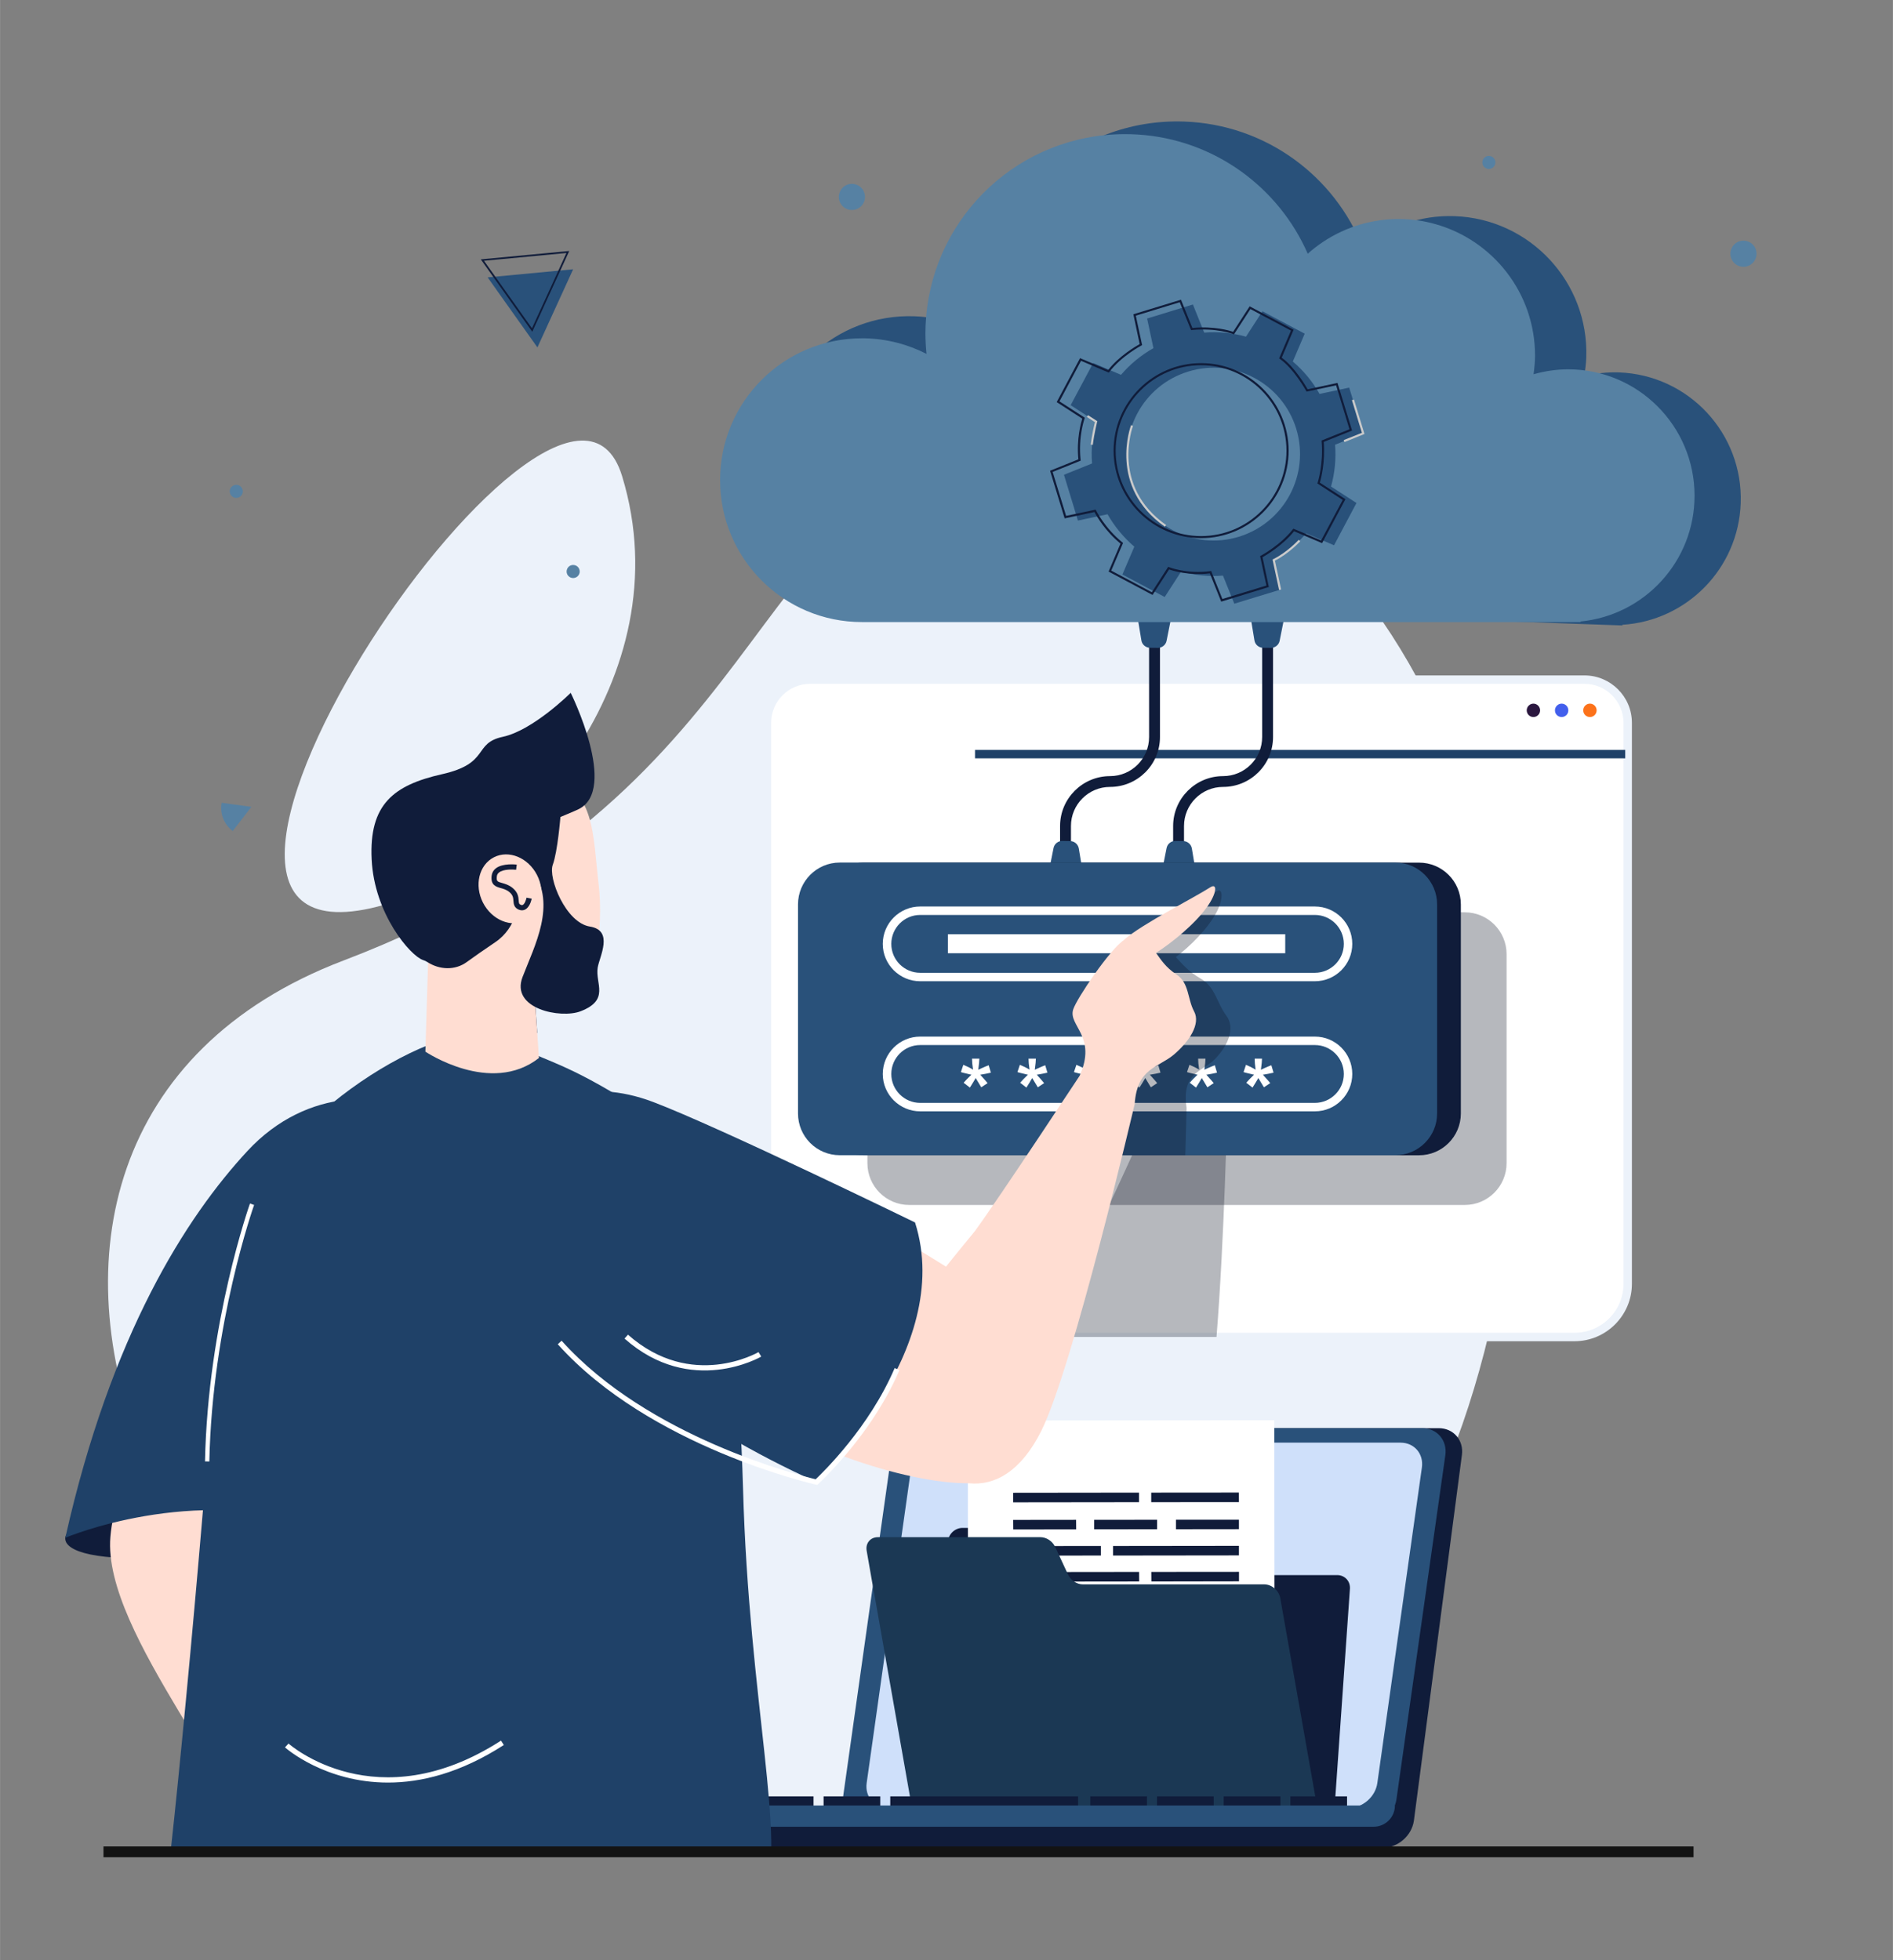 <svg version="1.2" xmlns="http://www.w3.org/2000/svg" viewBox="0 0 2575 2667" width="869" height="900">
	<rect x="0" y="0" width="2575" height="2667" fill="#808080" stroke="none"/>
	<title>Login ai file-ai</title>
	<defs>
		<clipPath clipPathUnits="userSpaceOnUse" id="cp1">
			<path d="m1669.17 2512.33h-1610.16v-1570.88h1610.16z"/>
		</clipPath>
	</defs>
	<style>
		.s0 { fill: #ecf2fa } 
		.s1 { fill: #101c3a } 
		.s2 { fill: #29517a } 
		.s3 { fill: #cfe0fa } 
		.s4 { fill: #ffffff } 
		.s5 { fill: #1b3854 } 
		.s6 { fill: #2b173f } 
		.s7 { fill: #425fec } 
		.s8 { fill: #fc721a } 
		.s9 { fill: #1f4168 } 
		.s10 { fill: #091022 } 
		.s11 { fill: #5681a3 } 
		.s12 { fill: #cbcbcb } 
		.s13 { fill: #ffddd2 } 
		.s14 { fill: #00b5f6 } 
		.s15 { fill: #131313 } 
	</style>
	<g id="Layer 1">
		<g id="&lt;Group&gt;">
			<g id="&lt;Group&gt;">
				<g id="&lt;Group&gt;">
					<g id="&lt;Group&gt;">
						<path id="&lt;Path&gt;" class="s0" d="m1349.8 608.8c-343 72.5-291.9 473.2-882.6 698.1-633.1 241-249.6 1150.3 470.6 1202.1 716.9 51.5 1047.6-271.8 1121.2-886.1 55.3-461.9-199.3-1121.8-709.2-1014.1z"/>
					</g>
					<g id="&lt;Group&gt;">
						<path id="&lt;Path&gt;" class="s0" d="m543.5 1224.5c153.8-52.9 387.1-300 302.7-576.7-84.3-276.8-757 732.8-302.7 576.7z"/>
					</g>
				</g>
				<g id="&lt;Group&gt;">
					<g id="&lt;Group&gt;">
						<path id="&lt;Path&gt;" class="s1" d="m1881.5 2514h-680.4c-20.2 0-34.3-16.4-31.5-36.6l65.3-497.5c2.9-20.2 21.6-36.7 41.8-36.7h680.4c20.2 0 34.3 16.5 31.5 36.7l-65.3 497.5c-2.9 20.2-21.6 36.6-41.8 36.6z"/>
						<path id="&lt;Path&gt;" class="s2" d="m1858.9 2479.5h-680.3c-20.3 0-34.4-16.5-31.5-36.7l65.3-462.9c2.8-20.2 21.6-36.7 41.8-36.7h680.4c20.2 0 34.3 16.5 31.5 36.7l-66.5 468.2c-2.8 20.2-20.4 31.4-40.7 31.4z"/>
						<g id="&lt;Group&gt;">
							<path id="&lt;Path&gt;" class="s3" d="m1835.1 2459.8h-627.2c-18.6 0-31.6-15.1-29-33.8l60.6-429.3c2.6-18.7 19.9-33.8 38.5-33.8h627.2c18.6 0 31.6 15.1 29 33.8l-60.6 429.3c-2.6 18.7-19.8 33.8-38.5 33.8z"/>
						</g>
						<g id="&lt;Group&gt;">
							<path id="&lt;Path&gt;" class="s1" d="m1555.4 2129.7l-8.2-37.4c-1.7-7.9-8.6-13.4-16.9-13.4h-221c-10.3 0-19.1 8.3-19.9 18.6l-3.2 45.6-1.8 25.7-21.8 312.4c-0.7 10.2 7 18.5 17.3 18.5h514.2c10.2 0 19.1-8.3 19.8-18.5l22.4-319.5c0.7-10.3-7-18.6-17.3-18.6h-246.7c-8.3 0-15.2-5.5-16.9-13.4z"/>
							<g id="&lt;Group&gt;">
								<g id="&lt;Group&gt;">
									<path id="&lt;Path&gt;" class="s4" d="m1734 2439.1l-0.6-506.7-416.9 0.4 0.5 506.8z"/>
								</g>
								<g id="&lt;Group&gt;">
									<g id="&lt;Group&gt;">
										<path id="&lt;Path&gt;" class="s1" d="m1549.4 2043.9l-171.2 0.2v-13l171.2-0.2z"/>
									</g>
									<g id="&lt;Group&gt;">
										<path id="&lt;Path&gt;" class="s1" d="m1463.9 2080.9l-85.6 0.1-0.1-13 85.6-0.1z"/>
									</g>
									<g id="&lt;Group&gt;">
										<path id="&lt;Path&gt;" class="s1" d="m1574 2080.7l-85.6 0.1v-12.9l85.6-0.1z"/>
									</g>
									<g id="&lt;Group&gt;">
										<path id="&lt;Path&gt;" class="s1" d="m1685.3 2080.6l-85.6 0.1v-13h85.6z"/>
									</g>
									<g id="&lt;Group&gt;">
										<path id="&lt;Path&gt;" class="s1" d="m1685.3 2043.8l-119.3 0.1v-13l119.2-0.1z"/>
									</g>
									<g id="&lt;Group&gt;">
										<path id="&lt;Path&gt;" class="s1" d="m1685.3 2116.3l-171.2 0.2v-13l171.2-0.2z"/>
									</g>
									<g id="&lt;Group&gt;">
										<path id="&lt;Path&gt;" class="s1" d="m1497.5 2116.5l-119.2 0.1v-13l119.2-0.1z"/>
									</g>
								</g>
								<g id="&lt;Group&gt;">
									<g id="&lt;Group&gt;">
										<path id="&lt;Path&gt;" class="s1" d="m1549.6 2151.8l-171.3 0.2v-13l171.2-0.2z"/>
									</g>
									<g id="&lt;Group&gt;">
										<path id="&lt;Path&gt;" class="s1" d="m1464 2188.7l-85.6 0.1v-12.9l85.6-0.1z"/>
									</g>
									<g id="&lt;Group&gt;">
										<path id="&lt;Path&gt;" class="s1" d="m1574.1 2188.6l-85.6 0.1v-13l85.6-0.1z"/>
									</g>
									<g id="&lt;Group&gt;">
										<path id="&lt;Path&gt;" class="s1" d="m1685.4 2188.5l-85.6 0.1v-13l85.6-0.1z"/>
									</g>
									<g id="&lt;Group&gt;">
										<path id="&lt;Path&gt;" class="s1" d="m1685.4 2151.6l-119.2 0.2-0.1-13 119.3-0.1z"/>
									</g>
									<g id="&lt;Group&gt;">
										<path id="&lt;Path&gt;" class="s1" d="m1685.5 2224.1l-171.2 0.2-0.1-12.9 171.3-0.2z"/>
									</g>
									<g id="&lt;Group&gt;">
										<path id="&lt;Path&gt;" class="s1" d="m1497.7 2224.3l-119.3 0.2v-13l119.2-0.1z"/>
									</g>
								</g>
							</g>
							<path id="&lt;Path&gt;" class="s5" d="m1452.8 2142.3l-17.4-37.4c-3.7-8-12-13.4-20.2-13.4h-221c-10.3 0-17.1 8.3-15.3 18.5l8 45.7 4.6 25.7 55 312.4c1.8 10.2 11.6 18.5 21.9 18.5h514.2c10.2 0 17.1-8.3 15.3-18.5l-56.4-319.6c-1.8-10.2-11.6-18.5-21.8-18.5h-246.7c-8.3 0-16.5-5.5-20.2-13.4z"/>
						</g>
						<g id="&lt;Group&gt;">
							<g id="&lt;Group&gt;">
								<path id="&lt;Path&gt;" class="s1" d="m1015.9 2457.2h-77.1v-13h77.1z"/>
							</g>
							<g id="&lt;Group&gt;">
								<path id="&lt;Path&gt;" class="s1" d="m1106.6 2457.2h-77.1v-13h77.1z"/>
							</g>
							<g id="&lt;Group&gt;">
								<path id="&lt;Path&gt;" class="s1" d="m1197.4 2457.2h-77.1v-13h77.1z"/>
							</g>
							<g id="&lt;Group&gt;">
								<path id="&lt;Path&gt;" class="s1" d="m1466.5 2457.2h-255.5v-13h255.5z"/>
							</g>
							<g id="&lt;Group&gt;">
								<path id="&lt;Path&gt;" class="s1" d="m1560.2 2457.2h-77.1v-13h77.1z"/>
							</g>
							<g id="&lt;Group&gt;">
								<path id="&lt;Path&gt;" class="s1" d="m1651 2457.2h-77.1v-13h77.1z"/>
							</g>
							<g id="&lt;Group&gt;">
								<path id="&lt;Path&gt;" class="s1" d="m1741.7 2457.2h-77.1v-13h77.1z"/>
							</g>
							<g id="&lt;Group&gt;">
								<path id="&lt;Path&gt;" class="s1" d="m1832.4 2457.2h-77.1v-13h77.1z"/>
							</g>
						</g>
						<g id="&lt;Group&gt;">
							<path id="&lt;Path&gt;" class="s1" d="m1858.3 2514h-924.4c-25.2 0-45.6-3.3-45.6-28.5v-28.3h1015.5v28.3c0 25.2-20.4 28.5-45.5 28.5z"/>
							<path id="&lt;Path&gt;" class="s2" d="m1868.5 2485.5h-979.2v-28.9h1008.2c0 16-13 28.9-29 28.9z"/>
						</g>
						<path id="&lt;Path&gt;" class="s1" d="m1898.1 2459.4l2.4-10.6 13.7 4.5-7.1 41.4-12 15.5-10.6 2.6c0 0-1.5 0.3-3.1 0.3-1.5 0-33.4 0-33.4 0 0 0 21-23.1 22.8-23.1 1.8 0 18.2-1 18.2-1l5-14.8 3.5-4.4z"/>
					</g>
				</g>
				<g id="&lt;Group&gt;">
					<g id="&lt;Group&gt;">
						<g id="&lt;Group&gt;">
							<path id="&lt;Path&gt;" class="s4" d="m2214.2 983.6v763.1c0 40.1-32.4 72.4-72.4 72.4h-1026.2c-40 0-72.4-32.3-72.4-72.4v-763.1c0-32.5 26.3-58.9 58.8-58.9h1053.4c32.5 0 58.8 26.4 58.8 58.9z"/>
							<g id="&lt;Group&gt;">
								<path id="&lt;Compound Path&gt;" fill-rule="evenodd" class="s0" d="m2141.8 1824.9h-1026.2c-43.1 0-78.1-35.1-78.1-78.2v-763.1c0-35.7 28.9-64.6 64.5-64.6h1053.4c35.6 0 64.5 28.9 64.5 64.6v763.1c0 43.1-35 78.2-78.1 78.2zm-1039.8-894.5c-29.2 0-53.1 23.9-53.1 53.2v763.1c0 36.8 29.9 66.7 66.7 66.7h1026.2c36.8 0 66.7-29.9 66.7-66.7v-763.1c0-29.3-23.9-53.2-53.1-53.2z"/>
							</g>
						</g>
					</g>
					<g id="&lt;Group&gt;">
						<g id="&lt;Group&gt;">
							<path id="&lt;Path&gt;" class="s6" d="m2085.9 957.4c-5 0-9.1 4.1-9.1 9.1 0 5.1 4.1 9.1 9.1 9.1 5 0 9.1-4 9.1-9.1 0-5-4.1-9.1-9.1-9.1z"/>
							<path id="&lt;Path&gt;" class="s7" d="m2124.3 957.4c-5 0-9.1 4.1-9.1 9.1 0 5.1 4.1 9.1 9.1 9.1 5.1 0 9.1-4 9.1-9.1 0-5-4-9.1-9.1-9.1z"/>
							<path id="&lt;Path&gt;" class="s8" d="m2162.8 957.4c-5.1 0-9.1 4.1-9.1 9.1 0 5.1 4 9.1 9.1 9.1 5 0 9.1-4 9.1-9.1 0-5-4.1-9.1-9.1-9.1z"/>
						</g>
					</g>
					<g id="&lt;Group&gt;">
						<path id="&lt;Path&gt;" class="s9" d="m2210.8 1031.8h-884.5v-11.5h884.5z"/>
					</g>
				</g>
				<g id="&lt;Group&gt;" style="opacity: .3">
					<path id="&lt;Compound Path&gt;" class="s10" d="m1723.3 1381.7c-12.8-16.9-14.6-38.6-34.7-50.2-16.7-9.6-25.2-20-33.9-29.3 18.5-13.7 44.4-39.1 56-62.1 9.6-19 7.4-33.5-1.1-27.1-19.6 14.5-82.1 49.6-101.8 71-0.1 0.2-0.3 0.4-0.4 0.6-16.4 12.3-47.3 79.4-49.1 94.3-2.6 22.4 40.9 36.7 28 90.6-0.6 0.6-72.5 162.9-97.8 211.6-9.7 16-19.5 32.1-28.8 47.9-12.4-6.8-25.3-13.8-38.2-20.8-4.3-13-98.1 67.5-105 54.4 0 0-156.7-104.2-273.3-149v133.1c0 40.1 32.4 72.4 72.4 72.4h539.2c10.8-135.1 14.6-311.4 14.6-311.4-7.2-48.9 21.2-49 38.8-67 17.5-17.9 28-42 15.1-59z"/>
				</g>
				<g id="&lt;Group&gt;" style="opacity: .3">
					<path id="&lt;Path&gt;" class="s10" d="m1992.5 1639.5h-755.7c-31.4 0-56.9-25.5-56.9-56.9v-284.4c0-31.4 25.5-56.9 56.9-56.9h755.7c31.4 0 56.9 25.5 56.9 56.9v284.4c0 31.4-25.5 56.9-56.9 56.9z"/>
				</g>
				<g id="&lt;Group&gt;">
					<path id="&lt;Path&gt;" class="s2" d="m731 472.7l-67.7-95.3 116.3-11z"/>
					<g id="&lt;Group&gt;">
						<g id="&lt;Group&gt;">
							<path id="&lt;Compound Path&gt;" fill-rule="evenodd" class="s1" d="m724 451.4l-70-98.5 120.3-11.4zm-65.7-96.6l65.3 91.9 46.9-102.5z"/>
						</g>
					</g>
				</g>
				<g id="&lt;Group&gt;">
					<path id="&lt;Path&gt;" class="s11" d="m316.1 1130.4l0.4 0.3 25.4-32.9-40.4-5.5-0.4 2.1c-1.7 13.3 3.6 27.1 15 36z"/>
				</g>
				<path id="&lt;Path&gt;" class="s11" d="m330.1 670.3c-1 4.8-5.6 7.9-10.5 7-4.8-1-7.9-5.7-7-10.5 1-4.8 5.7-7.9 10.5-7 4.8 1 7.9 5.7 7 10.5z"/>
				<path id="&lt;Path&gt;" class="s11" d="m2034 222.7c-0.9 4.8-5.6 8-10.4 7-4.8-0.9-8-5.6-7-10.4 0.9-4.9 5.6-8 10.4-7 4.9 0.9 8 5.6 7 10.4z"/>
				<path id="&lt;Path&gt;" class="s11" d="m788.4 779.3c-1 4.8-5.7 8-10.5 7-4.8-0.9-8-5.6-7-10.4 1-4.9 5.6-8 10.5-7 4.8 0.9 7.9 5.6 7 10.4z"/>
				<path id="&lt;Path&gt;" class="s11" d="m1176.3 271.4c-1.9 9.6-11.3 15.9-20.9 14-9.7-1.9-16-11.3-14-20.9 1.9-9.7 11.2-15.9 20.9-14 9.6 1.9 15.9 11.3 14 20.9z"/>
				<path id="&lt;Path&gt;" class="s11" d="m2389.1 348.7c-1.9 9.6-11.3 15.9-20.9 14-9.6-1.9-15.9-11.3-14-20.9 1.9-9.7 11.3-15.9 20.9-14 9.7 1.9 15.9 11.2 14 20.9z"/>
				<g id="&lt;Group&gt;">
					<g id="&lt;Group&gt;">
						<path id="&lt;Path&gt;" class="s1" d="m1456.8 1187.8h-14.8v-63.9c0-37.4 30.5-67.9 68-67.9 29.3 0 53.1-23.9 53.1-53.2v-237.8h14.8v237.8c0 37.5-30.5 67.9-67.9 67.9-29.4 0-53.2 23.9-53.2 53.2z"/>
					</g>
					<g id="&lt;Group&gt;">
						<path id="&lt;Path&gt;" class="s1" d="m1610.6 1187.8h-14.8v-63.9c0-37.4 30.5-67.9 67.9-67.9 29.4 0 53.2-23.9 53.2-53.2v-237.8h14.8v237.8c0 37.5-30.5 67.9-68 67.9-29.3 0-53.1 23.9-53.1 53.2z"/>
					</g>
					<path id="&lt;Path&gt;" class="s2" d="m1445.1 1144.2l10.7 0.2c5.8 0.1 10.7 4.3 11.7 10.1l9 54.5-54.2-0.9 10.8-54.2c1.1-5.7 6.2-9.8 12-9.7z"/>
					<path id="&lt;Path&gt;" class="s2" d="m1598.9 1144.2l10.7 0.2c5.8 0.1 10.7 4.3 11.7 10.1l9 54.5-54.2-0.9 10.8-54.2c1.1-5.7 6.2-9.8 12-9.7z"/>
					<path id="&lt;Path&gt;" class="s2" d="m1728.7 881.5l-10.6-0.1c-5.9-0.1-10.8-4.4-11.7-10.1l-9-54.5 54.1 0.9-10.8 54.1c-1.1 5.7-6.2 9.8-12 9.7z"/>
					<path id="&lt;Path&gt;" class="s2" d="m1574.9 881.5l-10.6-0.1c-5.9-0.1-10.8-4.4-11.7-10.1l-9-54.5 54.1 0.9-10.8 54.1c-1.1 5.7-6.2 9.8-12 9.7z"/>
				</g>
				<g id="&lt;Group&gt;">
					<path id="&lt;Path&gt;" class="s1" d="m1930.3 1571.9h-755.7c-31.4 0-56.9-25.5-56.9-56.9v-284.4c0-31.5 25.5-56.9 56.9-56.9h755.7c31.4 0 56.9 25.4 56.9 56.9v284.4c0 31.4-25.5 56.9-56.9 56.9z"/>
					<path id="&lt;Path&gt;" class="s2" d="m1954.9 1230.6v284.4c0 31.4-25.5 56.8-56.9 56.8h-755.7c-31.4 0-56.8-25.4-56.8-56.8v-284.4c0-31.4 25.4-57 56.8-57h755.7c31.4 0 56.9 25.6 56.9 57z"/>
					<g id="&lt;Group&gt;">
						<path id="&lt;Compound Path&gt;" fill-rule="evenodd" class="s4" d="m1788.6 1512.1h-536.9c-28 0-50.9-22.8-50.9-50.8 0-28.1 22.9-50.9 50.9-50.9h536.9c28.1 0 50.9 22.8 50.9 50.9 0 28-22.8 50.8-50.9 50.8zm-536.9-90.2c-21.7 0-39.3 17.7-39.3 39.4 0 21.6 17.6 39.3 39.3 39.3h536.9c21.7 0 39.4-17.7 39.4-39.3 0-21.7-17.7-39.4-39.4-39.4z"/>
						<path id="&lt;Compound Path&gt;" fill-rule="evenodd" class="s4" d="m1788.6 1335.1h-536.9c-28 0-50.9-22.8-50.9-50.8 0-28.1 22.9-50.9 50.9-50.9h536.9c28.1 0 50.9 22.8 50.9 50.9 0 28-22.8 50.8-50.9 50.8zm-536.9-90.2c-21.7 0-39.3 17.7-39.3 39.4 0 21.7 17.6 39.3 39.3 39.3h536.9c21.7 0 39.4-17.6 39.4-39.3 0-21.7-17.7-39.4-39.4-39.4z"/>
						<g id="&lt;Group&gt;">
							<path id="&lt;Compound Path&gt;" class="s4" d="m1319.3 1479.8l-8.5-6.6q4-4.6 8.4-8.8 1.8-1.6 2.2-2.1-1.4-0.2-8-1.9-4.8-1.1-6.3-1.7l3.3-9.9q7.4 3 13.2 6.6-1.4-9.2-1.4-15h10q0 4.1-1.5 15.1 1.1-0.5 4.9-2.2 5-2.3 9.3-3.9l3 10.1q-6.3 1.5-14.5 2.8l6.8 7.6q2 2.3 3.2 3.8l-8.6 5.7-7.6-12.6q-3.5 6.1-7.9 13z"/>
							<path id="&lt;Compound Path&gt;" class="s4" d="m1396.2 1479.8l-8.5-6.6q4-4.6 8.4-8.8 1.8-1.6 2.2-2.1-1.4-0.2-8-1.9-4.8-1.1-6.3-1.7l3.3-9.9q7.4 3 13.2 6.6-1.4-9.2-1.4-15h10q0 4.1-1.5 15.1 1.1-0.5 4.9-2.2 5-2.3 9.3-3.9l3 10.1q-6.3 1.5-14.5 2.8l6.8 7.6q2 2.3 3.2 3.8l-8.6 5.7-7.6-12.6q-3.5 6.1-7.9 13z"/>
							<path id="&lt;Compound Path&gt;" class="s4" d="m1473.1 1479.8l-8.5-6.6q4-4.6 8.4-8.8 1.8-1.6 2.2-2.1-1.4-0.2-8-1.9-4.8-1.1-6.3-1.7l3.3-9.9q7.4 3 13.2 6.6-1.4-9.2-1.4-15h10q0 4.1-1.5 15.1 1.1-0.5 4.9-2.2 5-2.3 9.3-3.9l3 10.1q-6.3 1.5-14.5 2.8l6.8 7.6q2 2.3 3.2 3.8l-8.6 5.7-7.6-12.6q-3.5 6.1-7.9 13z"/>
							<path id="&lt;Compound Path&gt;" class="s4" d="m1550 1479.8l-8.5-6.6q4-4.6 8.4-8.8 1.8-1.6 2.2-2.1-1.4-0.2-8-1.9-4.8-1.1-6.3-1.7l3.3-9.9q7.4 3 13.2 6.6-1.4-9.2-1.4-15h10q0 4.1-1.5 15.1 1.1-0.5 4.8-2.2 5.1-2.3 9.4-3.9l3 10.1q-6.3 1.5-14.5 2.8l6.8 7.6q2 2.3 3.2 3.8l-8.6 5.7-7.6-12.6q-3.5 6.1-7.9 13z"/>
							<path id="&lt;Compound Path&gt;" class="s4" d="m1626.9 1479.8l-8.5-6.6q4-4.6 8.4-8.8 1.8-1.6 2.2-2.1-1.4-0.2-8-1.9-4.8-1.1-6.3-1.7l3.3-9.9q7.4 3 13.2 6.6-1.4-9.2-1.4-15h10q0 4.1-1.5 15.1 1.1-0.5 4.8-2.2 5.1-2.3 9.4-3.9l3 10.1q-6.3 1.5-14.5 2.8l6.8 7.6q2 2.3 3.2 3.8l-8.6 5.7-7.6-12.6q-3.5 6.1-7.9 13z"/>
							<path id="&lt;Compound Path&gt;" class="s4" d="m1703.8 1479.8l-8.5-6.6q4-4.6 8.4-8.8 1.8-1.6 2.2-2.1-1.4-0.2-8-1.9-4.8-1.1-6.3-1.7l3.3-9.9q7.3 3 13.1 6.6-1.3-9.2-1.3-15h10q0 4.1-1.5 15.1 1.1-0.5 4.8-2.2 5.1-2.3 9.4-3.9l3 10.1q-6.3 1.5-14.5 2.8l6.8 7.6q2 2.3 3.2 3.8l-8.6 5.7-7.6-12.6q-3.5 6.1-7.9 13z"/>
						</g>
						<path id="&lt;Path&gt;" class="s4" d="m1748.3 1297h-458.9v-25.9h458.9z"/>
					</g>
				</g>
				<g id="&lt;Group&gt;" style="opacity: .3">
					<path id="&lt;Compound Path&gt;" class="s10" d="m1668 1381.7c-12.8-16.9-14.6-38.6-34.7-50.2-16.7-9.6-25.2-20-33.9-29.3 18.5-13.7 44.4-39.1 56-62.1 9.6-19 7.4-33.5-1.1-27.1-19.6 14.5-82.1 49.6-101.8 71-0.1 0.2-0.3 0.4-0.4 0.6-16.4 12.3-47.3 79.4-49.1 94.3-2.6 22.4 40.9 36.7 28 90.6-0.3 0.3-22.4 49.8-46.3 102.3h127.6c1.2-38.8 1.8-64.1 1.8-64.1-7.2-48.9 21.2-49 38.8-67 17.5-17.9 28-42 15.1-59z"/>
				</g>
				<g id="&lt;Group&gt;">
					<g id="&lt;Group&gt;">
						<path id="&lt;Path&gt;" class="s2" d="m2202.2 506.7c-16.3-0.5-32.1 1.3-47.3 5 1.5-8.3 2.6-16.7 2.9-25.3 3.6-102.5-76.5-188.6-179.1-192.3-47.3-1.7-91.1 14.7-124.9 42.8-38.5-97.2-131.6-167.5-242.8-171.5-149.7-5.3-275.5 111.8-280.8 261.6q-0.5 14 0.4 27.7c-25.9-14.4-55.3-23.2-86.9-24.4-106.6-3.7-196 79.6-199.8 186.1-3.8 106.6 79.5 196.1 186.1 199.8l976.9 34.8v-0.9c87.3-5.4 157.8-76.2 161-165.4 3.4-94.9-70.8-174.6-165.7-178z"/>
						<g id="&lt;Group&gt;">
							<path id="&lt;Path&gt;" class="s11" d="m2305.1 674.5c0 89.2-68 162.6-155 171.1v0.8h-977.6c-106.6 0-193-86.4-193-193.1 0-106.6 86.4-193 193-193q1.8 0 3.4 0h0.1c30.3 0.6 58.9 8.2 84.3 21.2q-1.4-13.6-1.5-27.7 0-11.4 1-22.6c11.5-139.3 128.2-248.7 270.4-248.7q8.6 0 17.1 0.5c103.9 6.4 191.9 71.4 231.6 162.2 27.2-24.2 61.5-40.7 99.4-45.6q11.8-1.6 24-1.6c17.4 0 34.2 2.4 50.1 6.9 78.3 21.9 135.7 93.7 135.7 178.9 0 8.6-0.9 17.1-2 25.4 15-4.2 30.7-6.7 47.1-6.7 94.9 0 171.9 77 171.9 172z"/>
						</g>
					</g>
					<g id="&lt;Group&gt;">
						<g id="&lt;Group&gt;">
							<path id="&lt;Compound Path&gt;" fill-rule="evenodd" class="s2" d="m1466.3 708.3l-19-62.3 38.2-15.4c-1.5-19.4 0.5-38.6 5.5-56.8l-34.6-22.5 30.6-57.4 37.9 16.1c12.3-14.4 27.1-26.7 44.1-36.3l-8.6-40.3 62.3-19.1 15.4 38.3c19.3-1.6 38.6 0.4 56.8 5.5l22.4-34.6 57.5 30.5-16.2 37.9c14.5 12.4 26.8 27.1 36.4 44.1l40.3-8.6 19.1 62.3-38.3 15.4c1.5 19.4-0.4 38.6-5.5 56.9l34.6 22.4-30.5 57.5-38-16.2c-12.3 14.4-27.1 26.8-44 36.4l8.6 40.3-62.3 19-15.4-38.2c-19.5 1.5-38.6-0.5-56.9-5.5l-22.4 34.6-57.5-30.6 16.2-37.9c-14.4-12.3-26.8-27.2-36.4-44.1zm218.9 22c62.1-19 97-84.7 78.1-146.8-19-62.1-84.7-97-146.8-78-62.1 18.9-97.1 84.6-78.1 146.7 19 62.1 84.7 97.1 146.8 78.1z"/>
						</g>
						<g id="&lt;Group&gt;">
							<path id="&lt;Path&gt;" class="s12" d="m1828.9 601.5l27.2-11-14.3-46.9-2.8 0.8 13.6 44.5-24.8 9.9z"/>
						</g>
						<g id="&lt;Group&gt;">
							<path id="&lt;Path&gt;" class="s12" d="m1739.9 802.7l2.8-0.6-8.4-39.3c19.4-9.8 34.3-26.2 34.5-26.4l-2.2-1.9c-0.1 0.1-15.2 16.7-34.6 26.3l-1 0.5z"/>
						</g>
						<g id="&lt;Group&gt;">
							<path id="&lt;Path&gt;" class="s12" d="m1584.6 716.7l1.7-2.3c-75.7-53.2-45.4-134.1-45.1-134.9l-2.6-1.1c-0.4 0.9-31.5 83.9 46 138.3z"/>
						</g>
						<g id="&lt;Group&gt;">
							<path id="&lt;Path&gt;" class="s12" d="m1486.5 605.3c2.2-17 5.9-31 5.9-31.2l0.3-1-12.7-8.2-1.6 2.4 11 7.1c-0.9 3.6-3.9 16-5.7 30.5z"/>
						</g>
						<g id="&lt;Group&gt;">
							<g id="&lt;Group&gt;">
								<g id="&lt;Group&gt;">
									<path id="&lt;Compound Path&gt;" fill-rule="evenodd" class="s1" d="m1645.7 780.1c-28.4 3.4-50.3-3.5-55.4-5.3l-22.5 34.7-59.8-31.8 16.2-38.1c-21.2-17.3-32.9-38.1-35.4-42.9l-40.6 8.6-19.8-64.8 38.5-15.5c-2.8-27.8 3.7-50.3 5.3-55.4l-34.8-22.5 31.8-59.8 38.2 16.2c14.8-19.1 38-32.6 42.9-35.3l-8.6-40.6 64.8-19.8 15.5 38.4c29.8-2.8 50.5 3.6 55.4 5.3l22.5-34.7 59.8 31.8-16.2 38.1c17.2 12.3 32.3 37.7 35.3 43l40.6-8.7 19.8 64.8-38.5 15.5c2.2 27.3-3.8 50.3-5.3 55.4l34.8 22.5-31.8 59.8-38.1-16.2c-15.5 19.4-38.1 32.6-42.9 35.4l8.6 40.5-64.8 19.9zm68.4-23.5l1-0.5c0.2-0.1 26.7-14.3 43.6-36l0.7-0.8 37.7 16 29.4-55.1-34.5-22.4 0.4-1c0.1-0.2 8.1-25.7 5.4-56.3l-0.1-1.1 38-15.3-18.2-59.8-40.1 8.5-0.6-0.9c-0.1-0.3-17.2-30.8-35.9-43.6l-0.9-0.7 16.1-37.8-55.2-29.3-22.4 34.5-1-0.5c-0.3 0-22.8-8.8-56.3-5.4l-1 0.1-15.4-38-59.8 18.3 8.6 40.1-1 0.5c-0.3 0.2-27.4 14.5-43.6 36l-0.7 0.9-37.8-16.1-29.3 55.2 34.5 22.3-0.4 1.1c-0.1 0.2-8.8 24.8-5.4 56.2l0.1 1.1-38.1 15.3 18.3 59.8 40.2-8.5 0.5 1c0.1 0.2 12 24.4 35.9 43.6l0.9 0.7-16.1 37.7 55.2 29.4 22.3-34.6 1.1 0.5c0.3 0.1 24.1 9.6 56.2 5.4l1.1-0.2 15.3 38.1 59.9-18.3z"/>
								</g>
							</g>
							<g id="&lt;Group&gt;">
								<g id="&lt;Group&gt;">
									<path id="&lt;Compound Path&gt;" fill-rule="evenodd" class="s1" d="m1514.8 613.2c0-65.7 53.4-119.1 119-119.1 65.7 0 119.1 53.4 119.1 119.1 0 65.6-53.4 119-119.1 119-65.6 0-119-53.4-119-119zm2.8 0c0 64 52.2 116.2 116.2 116.2 64.1 0 116.2-52.2 116.2-116.2 0-64.1-52.1-116.3-116.2-116.3-64 0-116.2 52.2-116.2 116.3z"/>
								</g>
							</g>
						</g>
					</g>
				</g>
				<g id="&lt;Clip Group&gt;" clip-path="url(#cp1)">
					<g id="&lt;Group&gt;">
						<g id="&lt;Group&gt;">
							<path id="&lt;Path&gt;" class="s1" d="m434.3 2076.7c1 16.6-86.8 35.5-196 42-109.3 6.6-148.6-8.1-149.6-24.7-1-16.7 36.7-29 145.9-35.6 109.3-6.5 198.7 1.6 199.7 18.3z"/>
							<g id="&lt;Group&gt;">
								<path id="&lt;Path&gt;" class="s13" d="m365.7 2594.3c32.6 7 85 9.5 85 9.5 0 0-81.4-437.6-96.9-561.6-5-39.7-189.4-119.8-203.7 48.8-11.3 133 195.1 350.3 198.9 460.3 0.7 21 10.5 41.6 16.7 43z"/>
								<path id="&lt;Path&gt;" class="s13" d="m352.1 2581.2c0 0-20.2 149.6 28.7 125.3 52.5-26 154.3-2.6 154.3-2.6 0 0-3.6-92.2-44.1-106.9-95.9-35-95.8-103-95.8-103z"/>
							</g>
							<g id="&lt;Group&gt;">
								<path id="&lt;Path&gt;" class="s9" d="m575.7 1519.5c-45.9-34-156.5-42.9-239.4 46.8-82.9 89.6-185.3 248.8-247.5 526 0 0 174.1-73.9 345.4-14.6 0 0 147-202 181.3-312.2 34.4-110.2 10.9-208.5-39.8-246z"/>
							</g>
						</g>
						<g id="&lt;Group&gt;">
							<path id="&lt;Path&gt;" class="s13" d="m153.9 3683.3l129.5 57.1 106.8-153.7-162.2-71.5z"/>
							<g id="&lt;Group&gt;">
								<path id="&lt;Path&gt;" class="s14" d="m325.7 3692.7c0 0-29-25.6-75.2-3.8-46.2 21.7-51.3-12.3-59.2-20.7-7.9-8.3-19.6-16.5-37.8-16.6 0 0-44.6 160.1-34.6 285.3l433.3 6.6c0 0 14.1-43.4-23-64-37.1-20.7-200.6-70.6-221.7-113.4-21.1-42.8 18.2-73.4 18.2-73.4z"/>
								<g id="&lt;Group&gt;">
									<path id="&lt;Path&gt;" class="s1" d="m202.8 3907.5l-7.1-0.1c1.2-79.6-67.9-106.1-70.8-107.2l2.4-6.7c0.8 0.3 76.8 29.3 75.5 114z"/>
								</g>
								<path id="&lt;Path&gt;" class="s1" d="m116.8 3897.2c-0.7 15.6 1.8 29.4 2.1 39.7l433.3 6.6c0 0 6.6-20.3-1.1-39.7z"/>
								<g id="&lt;Group&gt;">
									<path id="&lt;Path&gt;" class="s1" d="m345.6 3843.5l-0.8-0.2c-4-0.8-98.2-20.3-107.4-62.4-9.2-41.6 25.3-81.3 26.8-82.9l5.3 4.7c-0.3 0.4-33.6 38.6-25.2 76.7 7.9 35.8 92 54.8 101.1 56.8l50.2-13 1.8 6.9z"/>
								</g>
								<g id="&lt;Group&gt;">
									<path id="&lt;Path&gt;" class="s1" d="m300.8 3816.9l-2.2-6.8 45.4-14.8 2.2 6.8z"/>
								</g>
								<g id="&lt;Group&gt;">
									<path id="&lt;Path&gt;" class="s1" d="m263.9 3789.1l-2.2-6.7 45.5-14.8 2.2 6.7z"/>
								</g>
							</g>
						</g>
						<path id="&lt;Path&gt;" class="s8" d="m353.6 3058.7c-65.1 68.3-93.3 75.3-185.3 275.8-26.1 56.9-126.8 528.8-126.8 528.8 31.4 48.3 291.6-34.4 436.4-5.4 0 0 195.2-482.1 195.2-818.6 0-91.7-205.8-99.9-319.5 19.4z"/>
						<path id="&lt;Path&gt;" class="s8" d="m259.5 2502c-18.5 77.6-27.3 592.2 12.9 674.3 28.7 58.5 351.3 203.4 381.2 40.5 26.3-143 104.2-621.1 97.5-706.3-6.6-82.2-436.2-241.5-491.6-8.5z"/>
						<g id="&lt;Group&gt;">
							<path id="&lt;Path&gt;" class="s1" d="m241.1 3194.8l-5.6-4.3c60-79.6 167.1-43.8 168.1-43.4l-2.3 6.7c-1-0.4-103.3-34.4-160.2 41z"/>
						</g>
						<path id="&lt;Path&gt;" class="s1" d="m763.8 2341c-3.7-54.7-193.7-145.7-337.9-132.5l-41.7 506.8c12.5 14.6 52.7 75.1 60.3 91.7 57.2 125.5 109.2 212.9 238.3 247.6 36.1-248.8 85.3-648.5 81-713.6z"/>
						<g id="&lt;Group&gt;">
							<path id="&lt;Path&gt;" class="s13" d="m855.5 3682.4l130.2 55.6 105-155-163-69.6z"/>
							<g id="&lt;Group&gt;">
								<path id="&lt;Path&gt;" class="s14" d="m1027.4 3689.8c0 0-29.3-25.3-75.2-3-45.9 22.3-51.5-11.6-59.5-19.9-8-8.3-19.7-16.3-38-16.2 0 0-42.7 160.6-31.2 285.7l433.4 1.5c0 0 13.5-43.5-23.8-63.8-37.4-20.2-201.4-68.2-223-110.7-21.7-42.5 17.3-73.6 17.3-73.6z"/>
								<g id="&lt;Group&gt;">
									<path id="&lt;Path&gt;" class="s1" d="m907 3906h-7.1c0.3-79.7-69.1-105.3-72.1-106.4l2.4-6.7c0.8 0.3 77.1 28.3 76.8 113.1z"/>
								</g>
								<path id="&lt;Path&gt;" class="s1" d="m820.9 3896.8c-0.5 15.5 2.2 29.2 2.6 39.6l433.4 1.5c0 0 6.3-20.3-1.7-39.7z"/>
								<g id="&lt;Group&gt;">
									<path id="&lt;Path&gt;" class="s1" d="m1049 3840.3l-0.8-0.1c-4-0.8-98.3-19.2-108.1-61.2-9.6-41.5 24.4-81.5 25.9-83.2l5.3 4.6c-0.3 0.4-33.1 39.1-24.3 77 8.3 35.7 92.7 53.8 101.8 55.6l50-13.5 1.9 6.8z"/>
								</g>
								<g id="&lt;Group&gt;">
									<path id="&lt;Path&gt;" class="s1" d="m1003.9 3814.2l-2.2-6.7 45.2-15.3 2.3 6.7z"/>
								</g>
								<g id="&lt;Group&gt;">
									<path id="&lt;Path&gt;" class="s1" d="m966.7 3786.9l-2.2-6.7 45.3-15.4 2.2 6.8z"/>
								</g>
							</g>
						</g>
						<path id="&lt;Path&gt;" class="s8" d="m770.3 3135.5c-31.7 88.9-186.1 501.4-60 784.9 48.3 31.3 275.6-50.9 419.8-74.1 0 0 61.2-530.5-64.9-921.4-28.2-87.3-239.5 55.4-294.9 210.6z"/>
						<path id="&lt;Path&gt;" class="s8" d="m406.9 2436.8c11.7 78.9 262.8 728.3 330.7 789.5 48.3 43.6 227 54 318-84.4 90.9-138.5-151.4-803.8-189.3-880.3-36.7-73.8-494.8-61.7-459.4 175.2z"/>
						<path id="&lt;Path&gt;" class="s9" d="m845.6 1493.9c113.1 68.9 156.9 238.9 165.1 530.9 8.1 292.1 60.2 482.3 28.1 558.1 0 0-337.2 307.1-828.3 111.1 0 0 15-83.5 48.4-445.5 33.5-362.1 32.6-460.3 80.7-601.5 48.2-141.3 276.9-270.1 338.6-236.2 62 34.1 80.2 29.9 167.4 83.1z"/>
						<g id="&lt;Group&gt;">
							<path id="&lt;Path&gt;" class="s13" d="m1150 1641.1c0 0 75.5 44.1 136.8 82.3 12.8-15.9 25.9-32 39-47.9 35.7-48.8 142.1-211 142.7-211.6 24.4-53.9-16-68.3-8.6-90.6 4.9-15 50.1-82 69.1-94.3q0.2-0.4 0.5-0.7c24.3-21.3 94.2-56.4 116.8-71 10-6.4 9.1 8.1-4.6 27.1-16.5 23.1-47.7 48.5-69.2 62.1 6.8 9.4 13.1 19.7 27.7 29.3 17.7 11.6 14.9 33.3 24.1 50.3 9.2 16.9-6.4 41-27.7 59-21.4 17.9-49.8 18-53.1 67 0 0-83.7 358.1-127.1 444.9-27.9 55.8-63.7 74.6-98.1 71.2-87 0.5-242.9-50.8-352.9-134.1-116.6-88.1 25.1-322.9 184.6-243z"/>
							<path id="&lt;Path&gt;" class="s9" d="m694.4 1536.8c-30.5 36.4-52.9 90.4 12.3 185.8 65.1 95.4 245.4 222.8 401.3 292.6 0 0 192.3-177.2 136.7-351.9 0 0-266.7-130-356.5-164-89.7-34-160.2-2.7-193.8 37.5z"/>
							<g id="&lt;Group&gt;">
								<path id="&lt;Path&gt;" class="s4" d="m1035.5 1845.8c-1 0.5-95.6 55.4-186-24.5l4.7-5.3c86.5 76.4 176.7 24.2 177.6 23.7z"/>
							</g>
							<g id="&lt;Group&gt;">
								<path id="&lt;Path&gt;" class="s4" d="m1186.2 1932.1c-35.2 52.4-72.7 86.6-73.3 87.1l-1.3 1.2-1.8-0.4c-2.3-0.5-225.7-51.1-351.1-191l5.2-4.8c118 131.7 324.2 183.4 345.6 188.5 10-9.4 73.1-70.7 107.5-151.3l6.5 2.7c-10.5 24.8-23.8 47.7-37.3 68z"/>
							</g>
						</g>
						<g id="&lt;Group&gt;">
							<path id="&lt;Path&gt;" class="s1" d="m784.4 3138.7c-42.1-47.6-113.5-28.4-114.3-28.2l-2.9 0.8-122.4-277 6.5-2.8 119.9 271.5c14.6-3.3 78.5-14.2 118.5 31z"/>
						</g>
						<g id="&lt;Group&gt;">
							<path id="&lt;Path&gt;" class="s4" d="m527.8 2425.4c-86.1 0-139.4-47.1-140.2-47.9l4.8-5.2c1.2 1.1 119.7 105.4 289.1-4l3.8 6c-59.5 38.4-112.9 51.1-157.5 51.1z"/>
						</g>
						<g id="&lt;Group&gt;">
							<path id="&lt;Path&gt;" class="s1" d="m670.2 3796.7c-0.5-1.3-40.8-135.8 26.9-425.2l6.9 1.6c-67.2 287.2-27.5 420.2-27.1 421.5z"/>
						</g>
						<path id="&lt;Path&gt;" class="s1" d="m730.8 1405.8c0 0-24.8-26.6-53.6-78.9l49.1 12z"/>
						<path id="&lt;Path&gt;" class="s13" d="m814 1200.5c-7-55.7-4.5-141.1-70.2-129.3-16.8 3-94.7 11.2-111.9 19.7-41 20.2-26.4 83.2-37.2 140.3-3.2 17-1.7 49.9 4.7 64.8l-16.7-1.6-4.1 136.5c0 0 89 60 154.5 8.6l-5-73.1c15.3 3.7 27.9 5.3 34.8 3.8 47.7-9.9 58.9-107.1 51.1-169.7z"/>
						<path id="&lt;Path&gt;" class="s1" d="m786.8 1101.1c-6 2.9-24.5 10.5-24.5 10.5 0 0-3.8 47.2-10.4 65-6.7 17.7 17.7 79 50.5 84.1 32.8 5.2 13.1 40.7 10.6 55.8-3.6 21.7 17 44-23.4 59.5-26.9 10.3-95.5-3.3-78.8-46.7 16.7-43.4 46-97.9 14.4-144.3-31.6-46.4 6.6 57.6-51.3 96.8-16.1 10.8-28.8 19.8-38.9 27.1-16 11.7-37.1 10.8-53.7 0.1-1.9-1.2-3.9-2.2-6-2.8-16.9-5.6-66.2-62.3-69.8-137-3.6-74.8 29.8-100.9 95.7-115.8 66-14.8 41.7-42.1 82.8-50.9 41.1-8.8 92.3-59.8 92.3-59.8 0 0 65.4 131.8 10.5 158.4z"/>
						<path id="&lt;Path&gt;" class="s13" d="m656.9 1228.1c12.1 23.7 38.4 34.6 58.7 24.2 20.3-10.4 27-38 14.9-61.7-12.1-23.7-38.3-34.5-58.6-24.2-20.4 10.4-27 38-15 61.7z"/>
						<g id="&lt;Group&gt;">
							<path id="&lt;Path&gt;" class="s1" d="m717.9 1234.6c-0.9 1.1-2 2.1-3.3 2.8-2.7 1.5-5.8 1.6-8.9 0.3-6.6-2.7-7-7.9-7.3-12-0.3-4-0.6-7.8-5.5-11.9-3.9-3.3-8.2-4.5-11.9-5.5-6.4-1.9-13.7-3.9-12.3-16.6 0.5-4.2 2.4-7.6 5.7-10.2 9.5-7.4 27.7-5.2 28.5-5.1l-0.9 7c-4.5-0.5-17.3-1-23.2 3.7-1.8 1.4-2.8 3.2-3 5.4-0.8 6.7 0.9 7.2 7.1 8.9 4.2 1.2 9.5 2.7 14.5 6.9 7.3 6.1 7.8 12.3 8.1 16.9 0.3 3.9 0.5 4.9 2.9 5.9 1.4 0.6 2.2 0.4 2.8 0.1 2.7-1.5 4.5-7.2 5-9.8l7 1.4c-0.2 0.9-1.5 7.4-5.3 11.8z"/>
						</g>
						<g id="&lt;Group&gt;">
							<path id="&lt;Path&gt;" class="s4" d="m284.7 1988.5l-5.9-0.1c3.8-188.6 60.6-349.3 61.2-350.9l5.6 2c-0.6 1.6-57.1 161.4-60.9 349z"/>
						</g>
					</g>
				</g>
				<g id="&lt;Group&gt;">
					<path id="&lt;Path&gt;" class="s15" d="m2303.7 2527h-2163v-14.7h2163z"/>
				</g>
			</g>
		</g>
	</g>
</svg>